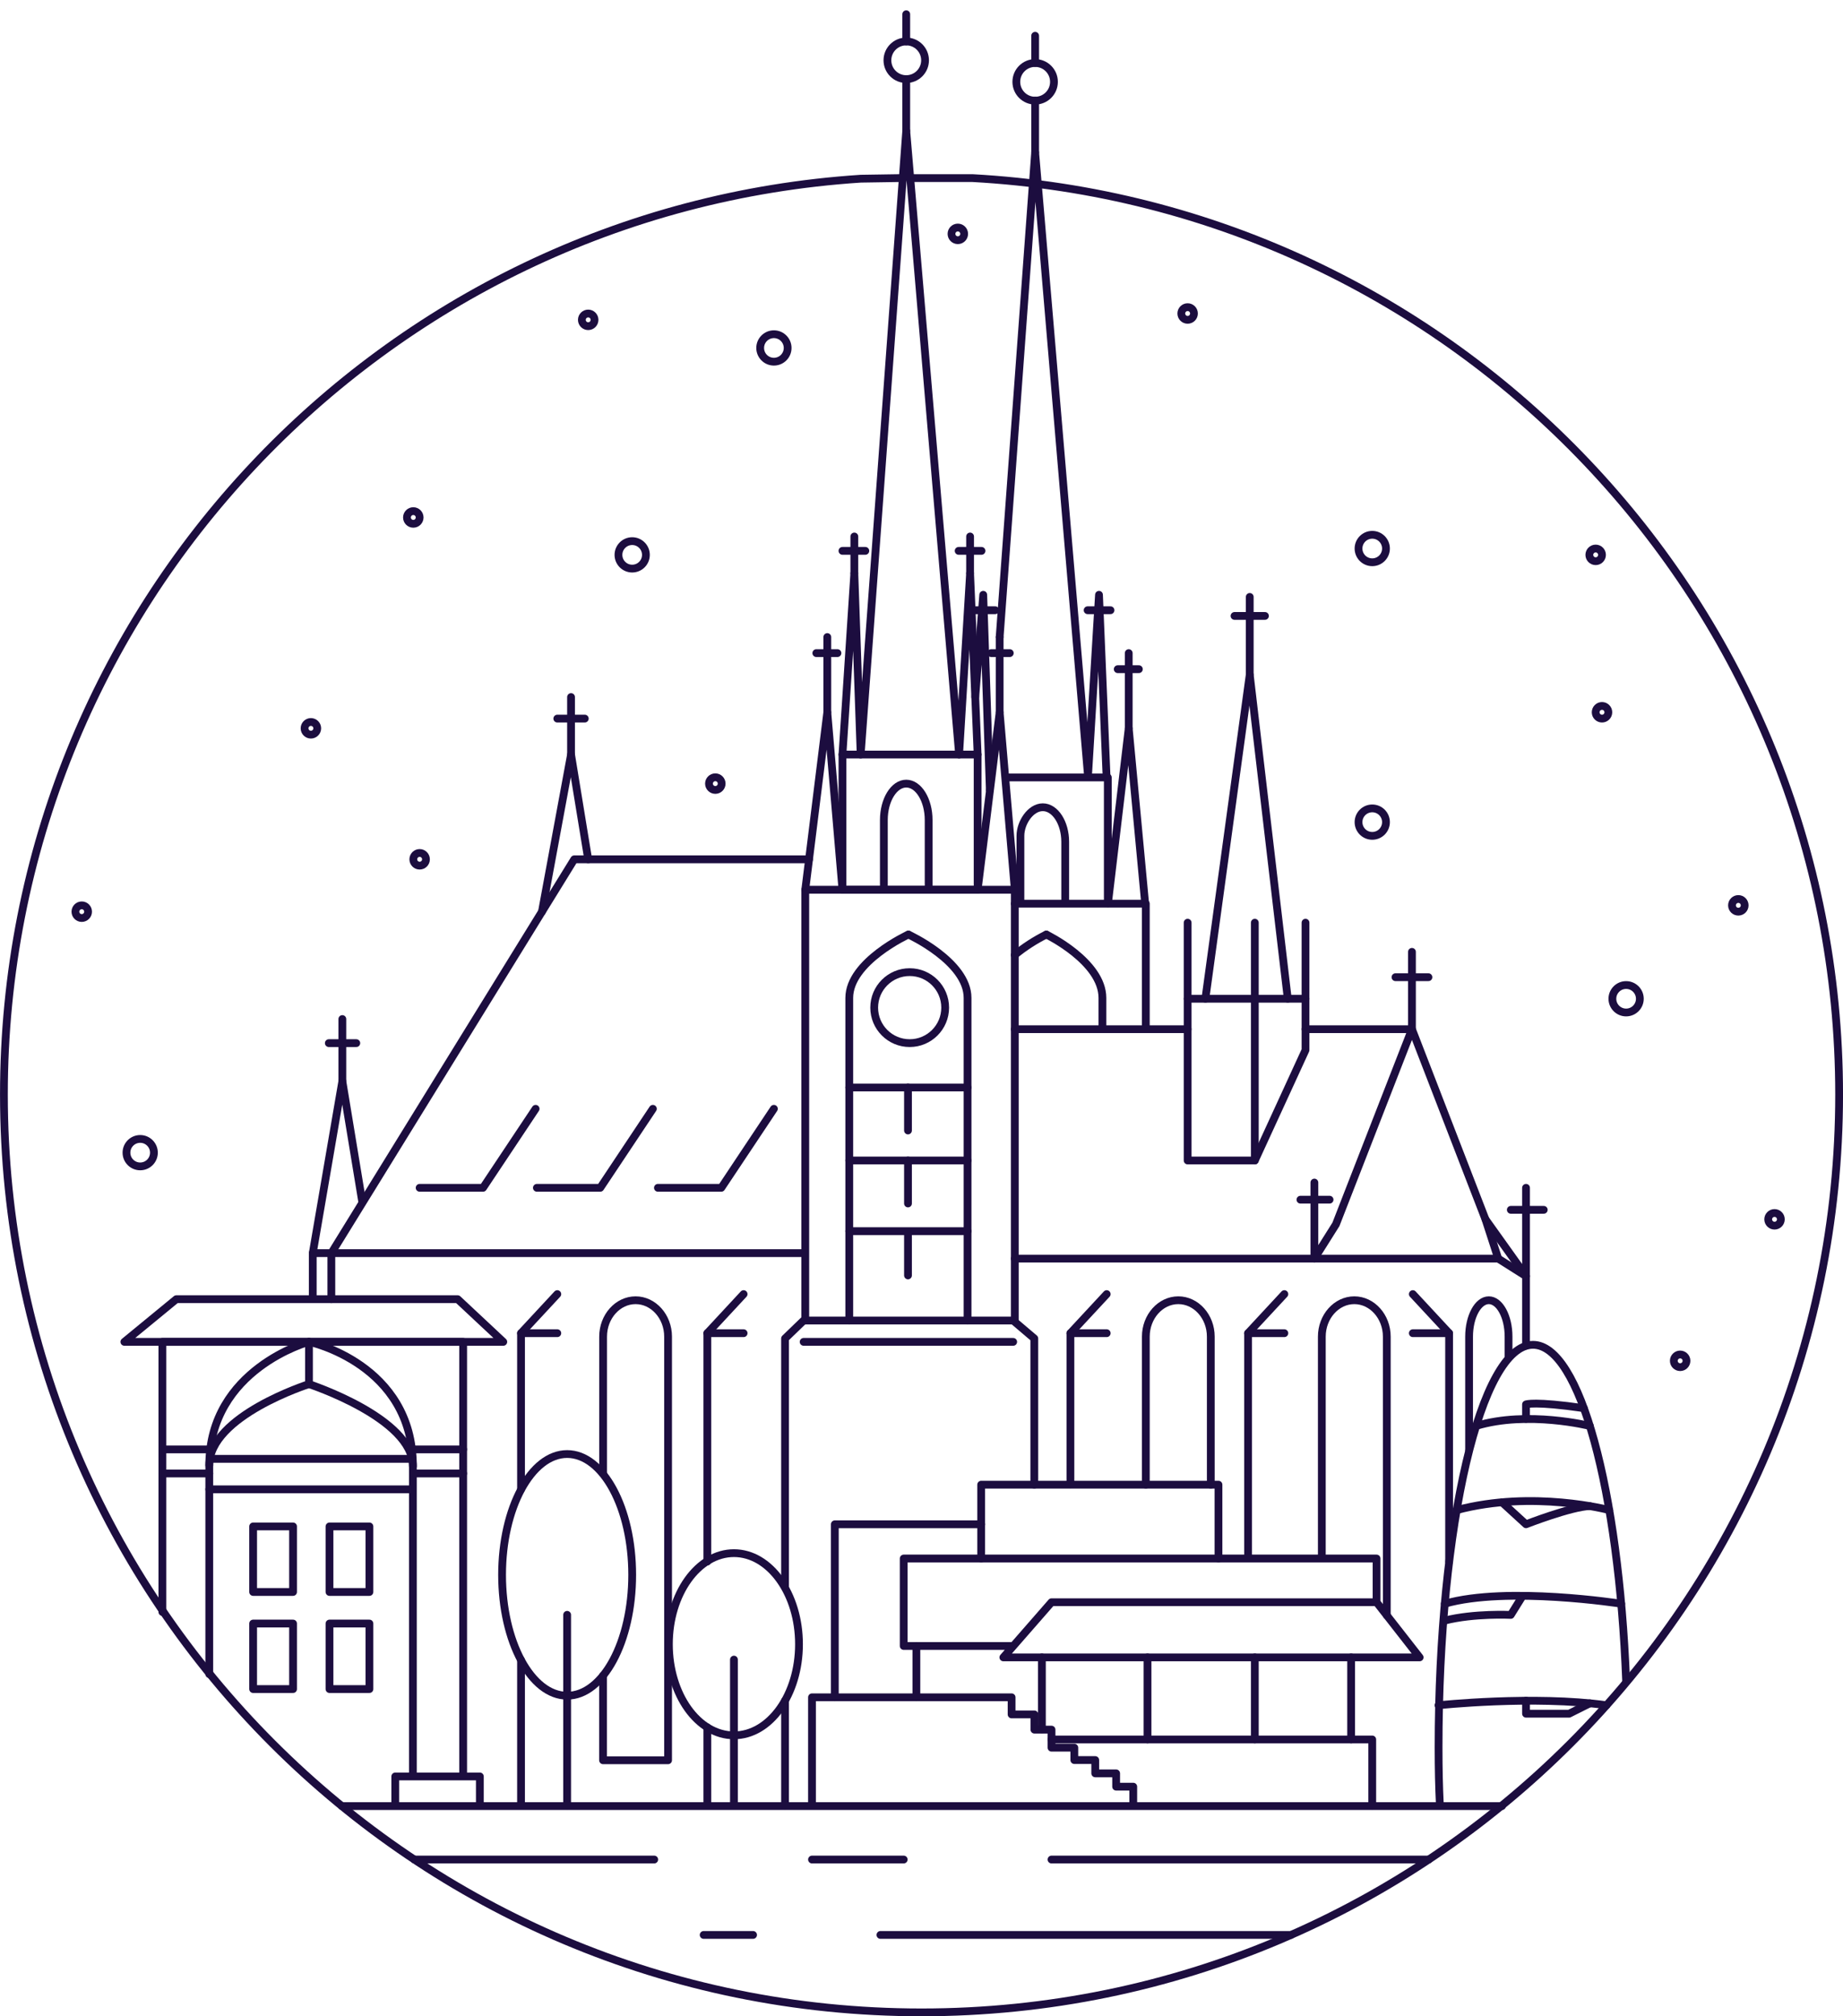 <svg width="160" height="175" viewBox="0 0 160 175" fill="none" xmlns="http://www.w3.org/2000/svg">
<g clip-path="url(#clip0_154_5111)">
<path d="M52.354 127.888L52.366 115.709C52.366 115.709 52.536 113.013 55.174 112.848C57.812 112.683 58.07 115.709 58.07 115.709L57.995 152.771H52.354L52.214 145.594C52.214 145.594 58.289 138.172 52.354 127.888Z" stroke="#1C0D3F" stroke-width="0.097" stroke-miterlimit="10"/>
<path d="M99.474 128.86V115.548C99.474 115.548 99.907 113.017 102.294 112.852C104.681 112.687 105.115 115.713 105.115 115.713V128.86H99.473H99.474Z" stroke="#1C0D3F" stroke-width="0.097" stroke-miterlimit="10"/>
<path d="M114.751 135.205L114.763 115.709C114.763 115.709 115.022 113.05 117.571 112.848C120.12 112.647 120.391 115.709 120.391 115.709V140.195L119.496 139.052L119.533 135.348L114.751 135.205Z" stroke="#1C0D3F" stroke-width="0.097" stroke-miterlimit="10"/>
<path d="M127.541 125.707C127.541 125.707 126.357 112.504 129.254 112.852C129.254 112.852 131.507 113.153 130.967 118.109C130.965 118.11 129.533 119.29 127.541 125.707Z" stroke="#1C0D3F" stroke-width="0.097" stroke-miterlimit="10"/>
<path d="M90.453 143.85H117.298V150.975H91.287V150.095H90.453V143.85Z" stroke="#1C0D3F" stroke-width="0.097" stroke-miterlimit="10"/>
<path d="M95.705 89.308L95.503 85.494C95.503 85.494 94.466 82.908 90.836 81.111L88.095 82.885L88.1 89.326L95.705 89.308Z" stroke="#1C0D3F" stroke-width="0.097" stroke-miterlimit="10"/>
<path d="M79.243 15.457H84.403C126.352 17.742 159.664 52.481 159.664 95.001C159.664 138.997 123.998 174.662 80.002 174.662C36.006 174.662 0.34 138.997 0.34 95.001C0.338 52.78 33.188 18.227 74.724 15.51L78.156 15.457" stroke="#1C0D3F" stroke-width="0.676" stroke-linecap="round" stroke-linejoin="round"/>
<path d="M29.678 156.757H130.398" stroke="#1C0D3F" stroke-width="0.676" stroke-linecap="round" stroke-linejoin="round"/>
<path d="M35.968 161.396H56.796" stroke="#1C0D3F" stroke-width="0.676" stroke-linecap="round" stroke-linejoin="round"/>
<path d="M70.494 161.396H78.455" stroke="#1C0D3F" stroke-width="0.676" stroke-linecap="round" stroke-linejoin="round"/>
<path d="M91.287 161.396H124.033" stroke="#1C0D3F" stroke-width="0.676" stroke-linecap="round" stroke-linejoin="round"/>
<path d="M112.078 167.94H76.435" stroke="#1C0D3F" stroke-width="0.676" stroke-linecap="round" stroke-linejoin="round"/>
<path d="M65.378 167.94H61.088" stroke="#1C0D3F" stroke-width="0.676" stroke-linecap="round" stroke-linejoin="round"/>
<path d="M70.494 156.612V147.315H87.822V148.801H89.802V150.121H91.288V151.688H93.267V152.762H95.083V153.917H96.898V155.071H98.383V156.612" stroke="#1C0D3F" stroke-width="0.676" stroke-linecap="round" stroke-linejoin="round"/>
<path d="M72.475 147.315V132.298H85.181" stroke="#1C0D3F" stroke-width="0.676" stroke-linecap="round" stroke-linejoin="round"/>
<path d="M87.877 142.86H78.455V135.269H119.506V139.064H91.287L87.106 143.85H123.247L119.506 139.064" stroke="#1C0D3F" stroke-width="0.676" stroke-linecap="round" stroke-linejoin="round"/>
<path d="M119.131 156.722V150.975H91.287" stroke="#1C0D3F" stroke-width="0.676" stroke-linecap="round" stroke-linejoin="round"/>
<path d="M117.298 150.975V143.85" stroke="#1C0D3F" stroke-width="0.676" stroke-linecap="round" stroke-linejoin="round"/>
<path d="M108.937 143.85V150.975" stroke="#1C0D3F" stroke-width="0.676" stroke-linecap="round" stroke-linejoin="round"/>
<path d="M99.621 143.85V150.975" stroke="#1C0D3F" stroke-width="0.676" stroke-linecap="round" stroke-linejoin="round"/>
<path d="M90.453 143.85V150.095" stroke="#1C0D3F" stroke-width="0.676" stroke-linecap="round" stroke-linejoin="round"/>
<path d="M79.555 142.86V147.315" stroke="#1C0D3F" stroke-width="0.676" stroke-linecap="round" stroke-linejoin="round"/>
<path d="M85.181 135.269V128.861H105.782V135.269" stroke="#1C0D3F" stroke-width="0.676" stroke-linecap="round" stroke-linejoin="round"/>
<path d="M40.209 154.093V116.465H14.097V139.911" stroke="#1C0D3F" stroke-width="0.676" stroke-linecap="round" stroke-linejoin="round"/>
<path d="M18.168 145.305V127.174C18.168 118.812 26.823 116.461 26.823 116.461C26.823 116.461 35.845 118.368 35.845 127.243V154.088" stroke="#1C0D3F" stroke-width="0.676" stroke-linecap="round" stroke-linejoin="round"/>
<path d="M26.824 116.465V120.132C26.824 120.132 18.169 122.883 18.169 127.178" stroke="#1C0D3F" stroke-width="0.676" stroke-linecap="round" stroke-linejoin="round"/>
<path d="M26.824 120.132C26.824 120.132 35.846 123.085 35.846 127.248" stroke="#1C0D3F" stroke-width="0.676" stroke-linecap="round" stroke-linejoin="round"/>
<path d="M18.262 126.62H35.719" stroke="#1C0D3F" stroke-width="0.676" stroke-linecap="round" stroke-linejoin="round"/>
<path d="M18.168 129.265H35.719" stroke="#1C0D3F" stroke-width="0.676" stroke-linecap="round" stroke-linejoin="round"/>
<path d="M35.939 127.889H40.209" stroke="#1C0D3F" stroke-width="0.676" stroke-linecap="round" stroke-linejoin="round"/>
<path d="M35.939 125.799H40.209" stroke="#1C0D3F" stroke-width="0.676" stroke-linecap="round" stroke-linejoin="round"/>
<path d="M14.097 125.799H18.168" stroke="#1C0D3F" stroke-width="0.676" stroke-linecap="round" stroke-linejoin="round"/>
<path d="M14.097 127.889H18.168" stroke="#1C0D3F" stroke-width="0.676" stroke-linecap="round" stroke-linejoin="round"/>
<path d="M34.315 156.612V154.184H41.658V156.612" stroke="#1C0D3F" stroke-width="0.676" stroke-linecap="round" stroke-linejoin="round"/>
<path d="M10.797 116.465H43.693L39.732 112.761H15.307L10.797 116.465Z" stroke="#1C0D3F" stroke-width="0.676" stroke-linecap="round" stroke-linejoin="round"/>
<path d="M68.154 137.729V116.171L69.768 114.613H87.959L89.793 116.171V128.861" stroke="#1C0D3F" stroke-width="0.676" stroke-linecap="round" stroke-linejoin="round"/>
<path d="M63.717 150.616C66.836 150.616 69.365 147.076 69.365 142.709C69.365 138.343 66.836 134.803 63.717 134.803C60.597 134.803 58.069 138.343 58.069 142.709C58.069 147.076 60.597 150.616 63.717 150.616Z" stroke="#1C0D3F" stroke-width="0.676" stroke-linecap="round" stroke-linejoin="round"/>
<path d="M49.236 147.176C52.356 147.176 54.884 142.481 54.884 136.689C54.884 130.897 52.356 126.201 49.236 126.201C46.117 126.201 43.588 130.897 43.588 136.689C43.588 142.481 46.117 147.176 49.236 147.176Z" stroke="#1C0D3F" stroke-width="0.676" stroke-linecap="round" stroke-linejoin="round"/>
<path d="M63.717 144.044V156.612" stroke="#1C0D3F" stroke-width="0.676" stroke-linecap="round" stroke-linejoin="round"/>
<path d="M68.154 147.602V156.722" stroke="#1C0D3F" stroke-width="0.676" stroke-linecap="round" stroke-linejoin="round"/>
<path d="M49.236 140.157V156.722" stroke="#1C0D3F" stroke-width="0.676" stroke-linecap="round" stroke-linejoin="round"/>
<path d="M28.766 112.762V108.764H69.768" stroke="#1C0D3F" stroke-width="0.676" stroke-linecap="round" stroke-linejoin="round"/>
<path d="M69.91 114.613V77.224H88.1V114.613" stroke="#1C0D3F" stroke-width="0.676" stroke-linecap="round" stroke-linejoin="round"/>
<path d="M69.768 116.465H87.959" stroke="#1C0D3F" stroke-width="0.676" stroke-linecap="round" stroke-linejoin="round"/>
<path d="M78.864 81.111C78.864 81.111 73.729 83.458 73.729 86.612V114.613" stroke="#1C0D3F" stroke-width="0.676" stroke-linecap="round" stroke-linejoin="round"/>
<path d="M78.864 81.111C78.864 81.111 83.999 83.458 83.999 86.612V114.613" stroke="#1C0D3F" stroke-width="0.676" stroke-linecap="round" stroke-linejoin="round"/>
<path d="M90.84 81.111C89.861 81.597 88.94 82.192 88.095 82.885" stroke="#1C0D3F" stroke-width="0.676" stroke-linecap="round" stroke-linejoin="round"/>
<path d="M90.837 81.111C90.837 81.111 95.706 83.458 95.706 86.612V89.308" stroke="#1C0D3F" stroke-width="0.676" stroke-linecap="round" stroke-linejoin="round"/>
<path d="M78.974 90.537C80.675 90.537 82.055 89.157 82.055 87.456C82.055 85.754 80.675 84.375 78.974 84.375C77.272 84.375 75.893 85.754 75.893 87.456C75.893 89.157 77.272 90.537 78.974 90.537Z" stroke="#1C0D3F" stroke-width="0.676" stroke-linecap="round" stroke-linejoin="round"/>
<path d="M73.731 94.387H84" stroke="#1C0D3F" stroke-width="0.676" stroke-linecap="round" stroke-linejoin="round"/>
<path d="M78.827 94.388V98.119" stroke="#1C0D3F" stroke-width="0.676" stroke-linecap="round" stroke-linejoin="round"/>
<path d="M73.731 100.723H84" stroke="#1C0D3F" stroke-width="0.676" stroke-linecap="round" stroke-linejoin="round"/>
<path d="M78.827 100.723V104.454" stroke="#1C0D3F" stroke-width="0.676" stroke-linecap="round" stroke-linejoin="round"/>
<path d="M73.731 106.857H84" stroke="#1C0D3F" stroke-width="0.676" stroke-linecap="round" stroke-linejoin="round"/>
<path d="M78.827 106.967V110.698" stroke="#1C0D3F" stroke-width="0.676" stroke-linecap="round" stroke-linejoin="round"/>
<path d="M84.873 65.488H73.138V77.223H84.873V65.488Z" stroke="#1C0D3F" stroke-width="0.676" stroke-linecap="round" stroke-linejoin="round"/>
<path d="M76.732 77.132V71.172C76.732 69.434 77.606 68.013 78.676 68.013C79.745 68.013 80.62 69.434 80.62 71.172V77.132" stroke="#1C0D3F" stroke-width="0.676" stroke-linecap="round" stroke-linejoin="round"/>
<path d="M88.588 78.209V72.543C88.588 71.415 89.462 70.064 90.532 70.064C91.601 70.064 92.476 71.415 92.476 73.066V78.209" stroke="#1C0D3F" stroke-width="0.676" stroke-linecap="round" stroke-linejoin="round"/>
<path d="M52.354 145.436V152.78H57.999V116.011C57.999 114.274 56.73 112.852 55.179 112.852C53.628 112.852 52.359 114.274 52.359 116.011V127.888" stroke="#1C0D3F" stroke-width="0.676" stroke-linecap="round" stroke-linejoin="round"/>
<path d="M105.115 128.86V116.011C105.115 114.274 103.846 112.852 102.295 112.852C100.744 112.852 99.475 114.274 99.475 116.011V128.86" stroke="#1C0D3F" stroke-width="0.676" stroke-linecap="round" stroke-linejoin="round"/>
<path d="M120.394 140.199V116.011C120.394 114.274 119.125 112.852 117.574 112.852C116.023 112.852 114.754 114.274 114.754 116.011V135.205" stroke="#1C0D3F" stroke-width="0.676" stroke-linecap="round" stroke-linejoin="round"/>
<path d="M130.965 117.754V116.011C130.965 114.274 130.193 112.852 129.252 112.852C128.31 112.852 127.539 114.274 127.539 116.011V125.856" stroke="#1C0D3F" stroke-width="0.676" stroke-linecap="round" stroke-linejoin="round"/>
<path d="M78.675 3.598V1.235" stroke="#1C0D3F" stroke-width="0.676" stroke-linecap="round" stroke-linejoin="round"/>
<path d="M78.675 11.357V6.867" stroke="#1C0D3F" stroke-width="0.676" stroke-linecap="round" stroke-linejoin="round"/>
<path d="M78.675 6.867C79.577 6.867 80.309 6.135 80.309 5.233C80.309 4.33 79.577 3.599 78.675 3.599C77.772 3.599 77.041 4.33 77.041 5.233C77.041 6.135 77.772 6.867 78.675 6.867Z" stroke="#1C0D3F" stroke-width="0.676" stroke-linecap="round" stroke-linejoin="round"/>
<path d="M69.91 77.224L71.822 61.821L73.138 77.224" stroke="#1C0D3F" stroke-width="0.676" stroke-linecap="round" stroke-linejoin="round"/>
<path d="M71.822 61.821V55.293" stroke="#1C0D3F" stroke-width="0.676" stroke-linecap="round" stroke-linejoin="round"/>
<path d="M70.869 56.686H72.702" stroke="#1C0D3F" stroke-width="0.676" stroke-linecap="round" stroke-linejoin="round"/>
<path d="M84.873 77.224L86.785 61.821L88.101 77.224" stroke="#1C0D3F" stroke-width="0.676" stroke-linecap="round" stroke-linejoin="round"/>
<path d="M86.785 61.821V55.293" stroke="#1C0D3F" stroke-width="0.676" stroke-linecap="round" stroke-linejoin="round"/>
<path d="M86.052 56.686H87.664" stroke="#1C0D3F" stroke-width="0.676" stroke-linecap="round" stroke-linejoin="round"/>
<path d="M96.188 78.398L97.99 63.214L99.414 78.398" stroke="#1C0D3F" stroke-width="0.676" stroke-linecap="round" stroke-linejoin="round"/>
<path d="M97.99 63.214V56.686" stroke="#1C0D3F" stroke-width="0.676" stroke-linecap="round" stroke-linejoin="round"/>
<path d="M97.036 58.08H98.87" stroke="#1C0D3F" stroke-width="0.676" stroke-linecap="round" stroke-linejoin="round"/>
<path d="M74.169 49.755V46.564" stroke="#1C0D3F" stroke-width="0.676" stroke-linecap="round" stroke-linejoin="round"/>
<path d="M73.138 47.811H75.123" stroke="#1C0D3F" stroke-width="0.676" stroke-linecap="round" stroke-linejoin="round"/>
<path d="M83.225 47.811H85.211" stroke="#1C0D3F" stroke-width="0.676" stroke-linecap="round" stroke-linejoin="round"/>
<path d="M94.422 52.964H96.408" stroke="#1C0D3F" stroke-width="0.676" stroke-linecap="round" stroke-linejoin="round"/>
<path d="M84.418 52.964H86.403" stroke="#1C0D3F" stroke-width="0.676" stroke-linecap="round" stroke-linejoin="round"/>
<path d="M84.873 65.488L84.218 49.755L83.264 65.488L78.675 11.357L74.719 65.488L74.169 49.755L73.138 65.488" stroke="#1C0D3F" stroke-width="0.676" stroke-linecap="round" stroke-linejoin="round"/>
<path d="M89.866 5.468V3.105" stroke="#1C0D3F" stroke-width="0.676" stroke-linecap="round" stroke-linejoin="round"/>
<path d="M89.866 13.227V8.737" stroke="#1C0D3F" stroke-width="0.676" stroke-linecap="round" stroke-linejoin="round"/>
<path d="M89.866 8.737C90.768 8.737 91.5 8.005 91.5 7.103C91.5 6.201 90.768 5.469 89.866 5.469C88.963 5.469 88.232 6.201 88.232 7.103C88.232 8.005 88.963 8.737 89.866 8.737Z" stroke="#1C0D3F" stroke-width="0.676" stroke-linecap="round" stroke-linejoin="round"/>
<path d="M85.933 68.564L85.359 51.625L84.668 60.501" stroke="#1C0D3F" stroke-width="0.676" stroke-linecap="round" stroke-linejoin="round"/>
<path d="M96.064 67.358L95.409 51.625L94.455 67.358L89.866 13.227L86.785 55.293" stroke="#1C0D3F" stroke-width="0.676" stroke-linecap="round" stroke-linejoin="round"/>
<path d="M84.218 49.755V46.564" stroke="#1C0D3F" stroke-width="0.676" stroke-linecap="round" stroke-linejoin="round"/>
<path d="M27.152 112.541V108.764L29.72 93.837L31.444 104.289" stroke="#1C0D3F" stroke-width="0.676" stroke-linecap="round" stroke-linejoin="round"/>
<path d="M27.152 108.764H28.766L49.854 74.583H70.238" stroke="#1C0D3F" stroke-width="0.676" stroke-linecap="round" stroke-linejoin="round"/>
<path d="M29.72 93.837V88.446" stroke="#1C0D3F" stroke-width="0.676" stroke-linecap="round" stroke-linejoin="round"/>
<path d="M30.932 90.537H28.546" stroke="#1C0D3F" stroke-width="0.676" stroke-linecap="round" stroke-linejoin="round"/>
<path d="M50.768 62.37H48.382" stroke="#1C0D3F" stroke-width="0.676" stroke-linecap="round" stroke-linejoin="round"/>
<path d="M51.064 74.583L49.575 65.488L47.05 79.128" stroke="#1C0D3F" stroke-width="0.676" stroke-linecap="round" stroke-linejoin="round"/>
<path d="M49.575 65.488V60.501" stroke="#1C0D3F" stroke-width="0.676" stroke-linecap="round" stroke-linejoin="round"/>
<path d="M46.5 96.237L41.933 103.095H36.431" stroke="#1C0D3F" stroke-width="0.676" stroke-linecap="round" stroke-linejoin="round"/>
<path d="M56.678 96.237L52.111 103.095H46.61" stroke="#1C0D3F" stroke-width="0.676" stroke-linecap="round" stroke-linejoin="round"/>
<path d="M67.186 96.237L62.619 103.095H57.118" stroke="#1C0D3F" stroke-width="0.676" stroke-linecap="round" stroke-linejoin="round"/>
<path d="M88.101 109.24H130.068L132.482 110.763V116.795" stroke="#1C0D3F" stroke-width="0.676" stroke-linecap="round" stroke-linejoin="round"/>
<path d="M132.482 103.095V110.763L128.961 105.83L122.579 89.326L115.977 106.27L114.108 109.241V102.639" stroke="#1C0D3F" stroke-width="0.676" stroke-linecap="round" stroke-linejoin="round"/>
<path d="M128.961 105.83L130.068 109.241" stroke="#1C0D3F" stroke-width="0.676" stroke-linecap="round" stroke-linejoin="round"/>
<path d="M131.161 105.005H134.021" stroke="#1C0D3F" stroke-width="0.676" stroke-linecap="round" stroke-linejoin="round"/>
<path d="M121.149 84.815H124.009" stroke="#1C0D3F" stroke-width="0.676" stroke-linecap="round" stroke-linejoin="round"/>
<path d="M122.579 82.615V89.326H113.338" stroke="#1C0D3F" stroke-width="0.676" stroke-linecap="round" stroke-linejoin="round"/>
<path d="M103.105 89.326H88.101" stroke="#1C0D3F" stroke-width="0.676" stroke-linecap="round" stroke-linejoin="round"/>
<path d="M108.937 86.686H103.105V100.723H108.937V86.686Z" stroke="#1C0D3F" stroke-width="0.676" stroke-linecap="round" stroke-linejoin="round"/>
<path d="M108.937 86.686H113.338V91.142L108.937 100.723" stroke="#1C0D3F" stroke-width="0.676" stroke-linecap="round" stroke-linejoin="round"/>
<path d="M104.645 86.686L108.496 58.557L111.797 86.686" stroke="#1C0D3F" stroke-width="0.676" stroke-linecap="round" stroke-linejoin="round"/>
<path d="M108.496 58.557V51.809" stroke="#1C0D3F" stroke-width="0.676" stroke-linecap="round" stroke-linejoin="round"/>
<path d="M107.176 53.459H109.817" stroke="#1C0D3F" stroke-width="0.676" stroke-linecap="round" stroke-linejoin="round"/>
<path d="M103.105 86.686V80.084" stroke="#1C0D3F" stroke-width="0.676" stroke-linecap="round" stroke-linejoin="round"/>
<path d="M108.937 86.686V80.084" stroke="#1C0D3F" stroke-width="0.676" stroke-linecap="round" stroke-linejoin="round"/>
<path d="M113.338 86.686V80.084" stroke="#1C0D3F" stroke-width="0.676" stroke-linecap="round" stroke-linejoin="round"/>
<path d="M48.383 112.321L45.233 115.713V129.265" stroke="#1C0D3F" stroke-width="0.676" stroke-linecap="round" stroke-linejoin="round"/>
<path d="M45.233 115.713H48.382" stroke="#1C0D3F" stroke-width="0.676" stroke-linecap="round" stroke-linejoin="round"/>
<path d="M64.556 112.321L61.407 115.713V135.535" stroke="#1C0D3F" stroke-width="0.676" stroke-linecap="round" stroke-linejoin="round"/>
<path d="M61.407 115.713H64.556" stroke="#1C0D3F" stroke-width="0.676" stroke-linecap="round" stroke-linejoin="round"/>
<path d="M96.078 112.321L92.928 115.713V128.825" stroke="#1C0D3F" stroke-width="0.676" stroke-linecap="round" stroke-linejoin="round"/>
<path d="M92.928 115.713H96.078" stroke="#1C0D3F" stroke-width="0.676" stroke-linecap="round" stroke-linejoin="round"/>
<path d="M111.501 112.321L108.352 115.713V135.205" stroke="#1C0D3F" stroke-width="0.676" stroke-linecap="round" stroke-linejoin="round"/>
<path d="M108.352 115.713H111.501" stroke="#1C0D3F" stroke-width="0.676" stroke-linecap="round" stroke-linejoin="round"/>
<path d="M122.654 112.321L125.804 115.713V135.535" stroke="#1C0D3F" stroke-width="0.676" stroke-linecap="round" stroke-linejoin="round"/>
<path d="M125.804 115.713H122.654" stroke="#1C0D3F" stroke-width="0.676" stroke-linecap="round" stroke-linejoin="round"/>
<path d="M45.233 144.087V156.612" stroke="#1C0D3F" stroke-width="0.676" stroke-linecap="round" stroke-linejoin="round"/>
<path d="M61.407 149.926V156.612" stroke="#1C0D3F" stroke-width="0.676" stroke-linecap="round" stroke-linejoin="round"/>
<path d="M112.898 104.124H115.427" stroke="#1C0D3F" stroke-width="0.676" stroke-linecap="round" stroke-linejoin="round"/>
<path d="M99.474 89.326V78.434H88.101" stroke="#1C0D3F" stroke-width="0.676" stroke-linecap="round" stroke-linejoin="round"/>
<path d="M96.174 78.316V67.477H87.555" stroke="#1C0D3F" stroke-width="0.676" stroke-linecap="round" stroke-linejoin="round"/>
<path d="M124.999 156.612C124.927 155.075 124.89 153.599 124.89 151.654C124.89 132.361 128.557 116.721 133.087 116.721C137.152 116.721 140.526 129.333 141.172 145.876" stroke="#1C0D3F" stroke-width="0.676" stroke-linecap="round" stroke-linejoin="round"/>
<path d="M138.022 123.763C138.022 123.763 132.617 122.406 128.15 123.763" stroke="#1C0D3F" stroke-width="0.676" stroke-linecap="round" stroke-linejoin="round"/>
<path d="M139.709 131.067C139.709 131.067 133.086 129.3 126.464 131.067" stroke="#1C0D3F" stroke-width="0.676" stroke-linecap="round" stroke-linejoin="round"/>
<path d="M140.746 139.193C140.746 139.193 130.842 137.641 125.427 139.193" stroke="#1C0D3F" stroke-width="0.676" stroke-linecap="round" stroke-linejoin="round"/>
<path d="M124.885 148.004C124.885 148.004 133.179 147.124 139.466 148.004" stroke="#1C0D3F" stroke-width="0.676" stroke-linecap="round" stroke-linejoin="round"/>
<path d="M132.184 138.516L131.158 140.165C131.158 140.165 127.979 140.006 125.422 140.657" stroke="#1C0D3F" stroke-width="0.676" stroke-linecap="round" stroke-linejoin="round"/>
<path d="M130.398 130.392L132.481 132.298C132.481 132.298 136.403 130.767 138.022 130.72" stroke="#1C0D3F" stroke-width="0.676" stroke-linecap="round" stroke-linejoin="round"/>
<path d="M132.481 123.16V121.893C132.481 121.893 133.208 121.595 137.5 122.221" stroke="#1C0D3F" stroke-width="0.676" stroke-linecap="round" stroke-linejoin="round"/>
<path d="M132.482 147.602V148.739H136.222L138.022 147.836" stroke="#1C0D3F" stroke-width="0.676" stroke-linecap="round" stroke-linejoin="round"/>
<path d="M26.991 63.763C27.294 63.763 27.541 63.517 27.541 63.213C27.541 62.91 27.294 62.664 26.991 62.664C26.687 62.664 26.441 62.91 26.441 63.213C26.441 63.517 26.687 63.763 26.991 63.763Z" stroke="#1C0D3F" stroke-width="0.676" stroke-linecap="round" stroke-linejoin="round"/>
<path d="M62.101 68.563C62.404 68.563 62.651 68.317 62.651 68.013C62.651 67.71 62.404 67.463 62.101 67.463C61.797 67.463 61.551 67.71 61.551 68.013C61.551 68.317 61.797 68.563 62.101 68.563Z" stroke="#1C0D3F" stroke-width="0.676" stroke-linecap="round" stroke-linejoin="round"/>
<path d="M51.064 28.31C51.368 28.31 51.614 28.064 51.614 27.76C51.614 27.456 51.368 27.21 51.064 27.21C50.76 27.21 50.514 27.456 50.514 27.76C50.514 28.064 50.76 28.31 51.064 28.31Z" stroke="#1C0D3F" stroke-width="0.676" stroke-linecap="round" stroke-linejoin="round"/>
<path d="M83.154 20.848C83.457 20.848 83.704 20.602 83.704 20.298C83.704 19.995 83.457 19.748 83.154 19.748C82.85 19.748 82.604 19.995 82.604 20.298C82.604 20.602 82.85 20.848 83.154 20.848Z" stroke="#1C0D3F" stroke-width="0.676" stroke-linecap="round" stroke-linejoin="round"/>
<path d="M7.097 79.678C7.401 79.678 7.647 79.432 7.647 79.128C7.647 78.824 7.401 78.578 7.097 78.578C6.793 78.578 6.547 78.824 6.547 79.128C6.547 79.432 6.793 79.678 7.097 79.678Z" stroke="#1C0D3F" stroke-width="0.676" stroke-linecap="round" stroke-linejoin="round"/>
<path d="M36.431 75.133C36.735 75.133 36.981 74.887 36.981 74.583C36.981 74.279 36.735 74.033 36.431 74.033C36.128 74.033 35.881 74.279 35.881 74.583C35.881 74.887 36.128 75.133 36.431 75.133Z" stroke="#1C0D3F" stroke-width="0.676" stroke-linecap="round" stroke-linejoin="round"/>
<path d="M150.913 79.128C151.217 79.128 151.463 78.882 151.463 78.578C151.463 78.274 151.217 78.028 150.913 78.028C150.609 78.028 150.363 78.274 150.363 78.578C150.363 78.882 150.609 79.128 150.913 79.128Z" stroke="#1C0D3F" stroke-width="0.676" stroke-linecap="round" stroke-linejoin="round"/>
<path d="M154.056 106.379C154.359 106.379 154.605 106.133 154.605 105.829C154.605 105.526 154.359 105.28 154.056 105.28C153.752 105.28 153.506 105.526 153.506 105.829C153.506 106.133 153.752 106.379 154.056 106.379Z" stroke="#1C0D3F" stroke-width="0.676" stroke-linecap="round" stroke-linejoin="round"/>
<path d="M145.862 118.66C146.166 118.66 146.412 118.414 146.412 118.11C146.412 117.806 146.166 117.56 145.862 117.56C145.559 117.56 145.312 117.806 145.312 118.11C145.312 118.414 145.559 118.66 145.862 118.66Z" stroke="#1C0D3F" stroke-width="0.676" stroke-linecap="round" stroke-linejoin="round"/>
<path d="M139.078 62.371C139.382 62.371 139.628 62.124 139.628 61.821C139.628 61.517 139.382 61.271 139.078 61.271C138.775 61.271 138.528 61.517 138.528 61.821C138.528 62.124 138.775 62.371 139.078 62.371Z" stroke="#1C0D3F" stroke-width="0.676" stroke-linecap="round" stroke-linejoin="round"/>
<path d="M138.528 48.709C138.832 48.709 139.078 48.462 139.078 48.159C139.078 47.855 138.832 47.609 138.528 47.609C138.225 47.609 137.978 47.855 137.978 48.159C137.978 48.462 138.225 48.709 138.528 48.709Z" stroke="#1C0D3F" stroke-width="0.676" stroke-linecap="round" stroke-linejoin="round"/>
<path d="M103.105 27.76C103.408 27.76 103.654 27.514 103.654 27.21C103.654 26.906 103.408 26.66 103.105 26.66C102.801 26.66 102.555 26.906 102.555 27.21C102.555 27.514 102.801 27.76 103.105 27.76Z" stroke="#1C0D3F" stroke-width="0.676" stroke-linecap="round" stroke-linejoin="round"/>
<path d="M35.881 45.463C36.185 45.463 36.431 45.217 36.431 44.913C36.431 44.609 36.185 44.363 35.881 44.363C35.577 44.363 35.331 44.609 35.331 44.913C35.331 45.217 35.577 45.463 35.881 45.463Z" stroke="#1C0D3F" stroke-width="0.676" stroke-linecap="round" stroke-linejoin="round"/>
<path d="M54.883 49.351C55.542 49.351 56.075 48.818 56.075 48.159C56.075 47.501 55.542 46.967 54.883 46.967C54.225 46.967 53.691 47.501 53.691 48.159C53.691 48.818 54.225 49.351 54.883 49.351Z" stroke="#1C0D3F" stroke-width="0.676" stroke-linecap="round" stroke-linejoin="round"/>
<path d="M12.171 101.236C12.829 101.236 13.363 100.703 13.363 100.044C13.363 99.386 12.829 98.852 12.171 98.852C11.513 98.852 10.979 99.386 10.979 100.044C10.979 100.703 11.513 101.236 12.171 101.236Z" stroke="#1C0D3F" stroke-width="0.676" stroke-linecap="round" stroke-linejoin="round"/>
<path d="M67.186 31.392C67.845 31.392 68.379 30.859 68.379 30.2C68.379 29.542 67.845 29.008 67.186 29.008C66.528 29.008 65.995 29.542 65.995 30.2C65.995 30.859 66.528 31.392 67.186 31.392Z" stroke="#1C0D3F" stroke-width="0.676" stroke-linecap="round" stroke-linejoin="round"/>
<path d="M119.132 72.548C119.79 72.548 120.324 72.014 120.324 71.356C120.324 70.698 119.79 70.164 119.132 70.164C118.473 70.164 117.94 70.698 117.94 71.356C117.94 72.014 118.473 72.548 119.132 72.548Z" stroke="#1C0D3F" stroke-width="0.676" stroke-linecap="round" stroke-linejoin="round"/>
<path d="M141.171 87.878C141.829 87.878 142.363 87.344 142.363 86.686C142.363 86.027 141.829 85.494 141.171 85.494C140.513 85.494 139.979 86.027 139.979 86.686C139.979 87.344 140.513 87.878 141.171 87.878Z" stroke="#1C0D3F" stroke-width="0.676" stroke-linecap="round" stroke-linejoin="round"/>
<path d="M119.132 48.801C119.79 48.801 120.324 48.267 120.324 47.609C120.324 46.951 119.79 46.417 119.132 46.417C118.473 46.417 117.94 46.951 117.94 47.609C117.94 48.267 118.473 48.801 119.132 48.801Z" stroke="#1C0D3F" stroke-width="0.676" stroke-linecap="round" stroke-linejoin="round"/>
<path d="M25.442 132.485H21.976V138.173H25.442V132.485Z" stroke="#1C0D3F" stroke-width="0.676" stroke-linecap="round" stroke-linejoin="round"/>
<path d="M32.071 132.485H28.605V138.173H32.071V132.485Z" stroke="#1C0D3F" stroke-width="0.676" stroke-linecap="round" stroke-linejoin="round"/>
<path d="M25.442 140.913H21.976V146.601H25.442V140.913Z" stroke="#1C0D3F" stroke-width="0.676" stroke-linecap="round" stroke-linejoin="round"/>
<path d="M32.071 140.913H28.605V146.601H32.071V140.913Z" stroke="#1C0D3F" stroke-width="0.676" stroke-linecap="round" stroke-linejoin="round"/>
</g>
<defs>
<clipPath id="clip0_154_5111">
<rect width="160" height="174.103" fill="white" transform="translate(0 0.897)"/>
</clipPath>
</defs>
</svg>
